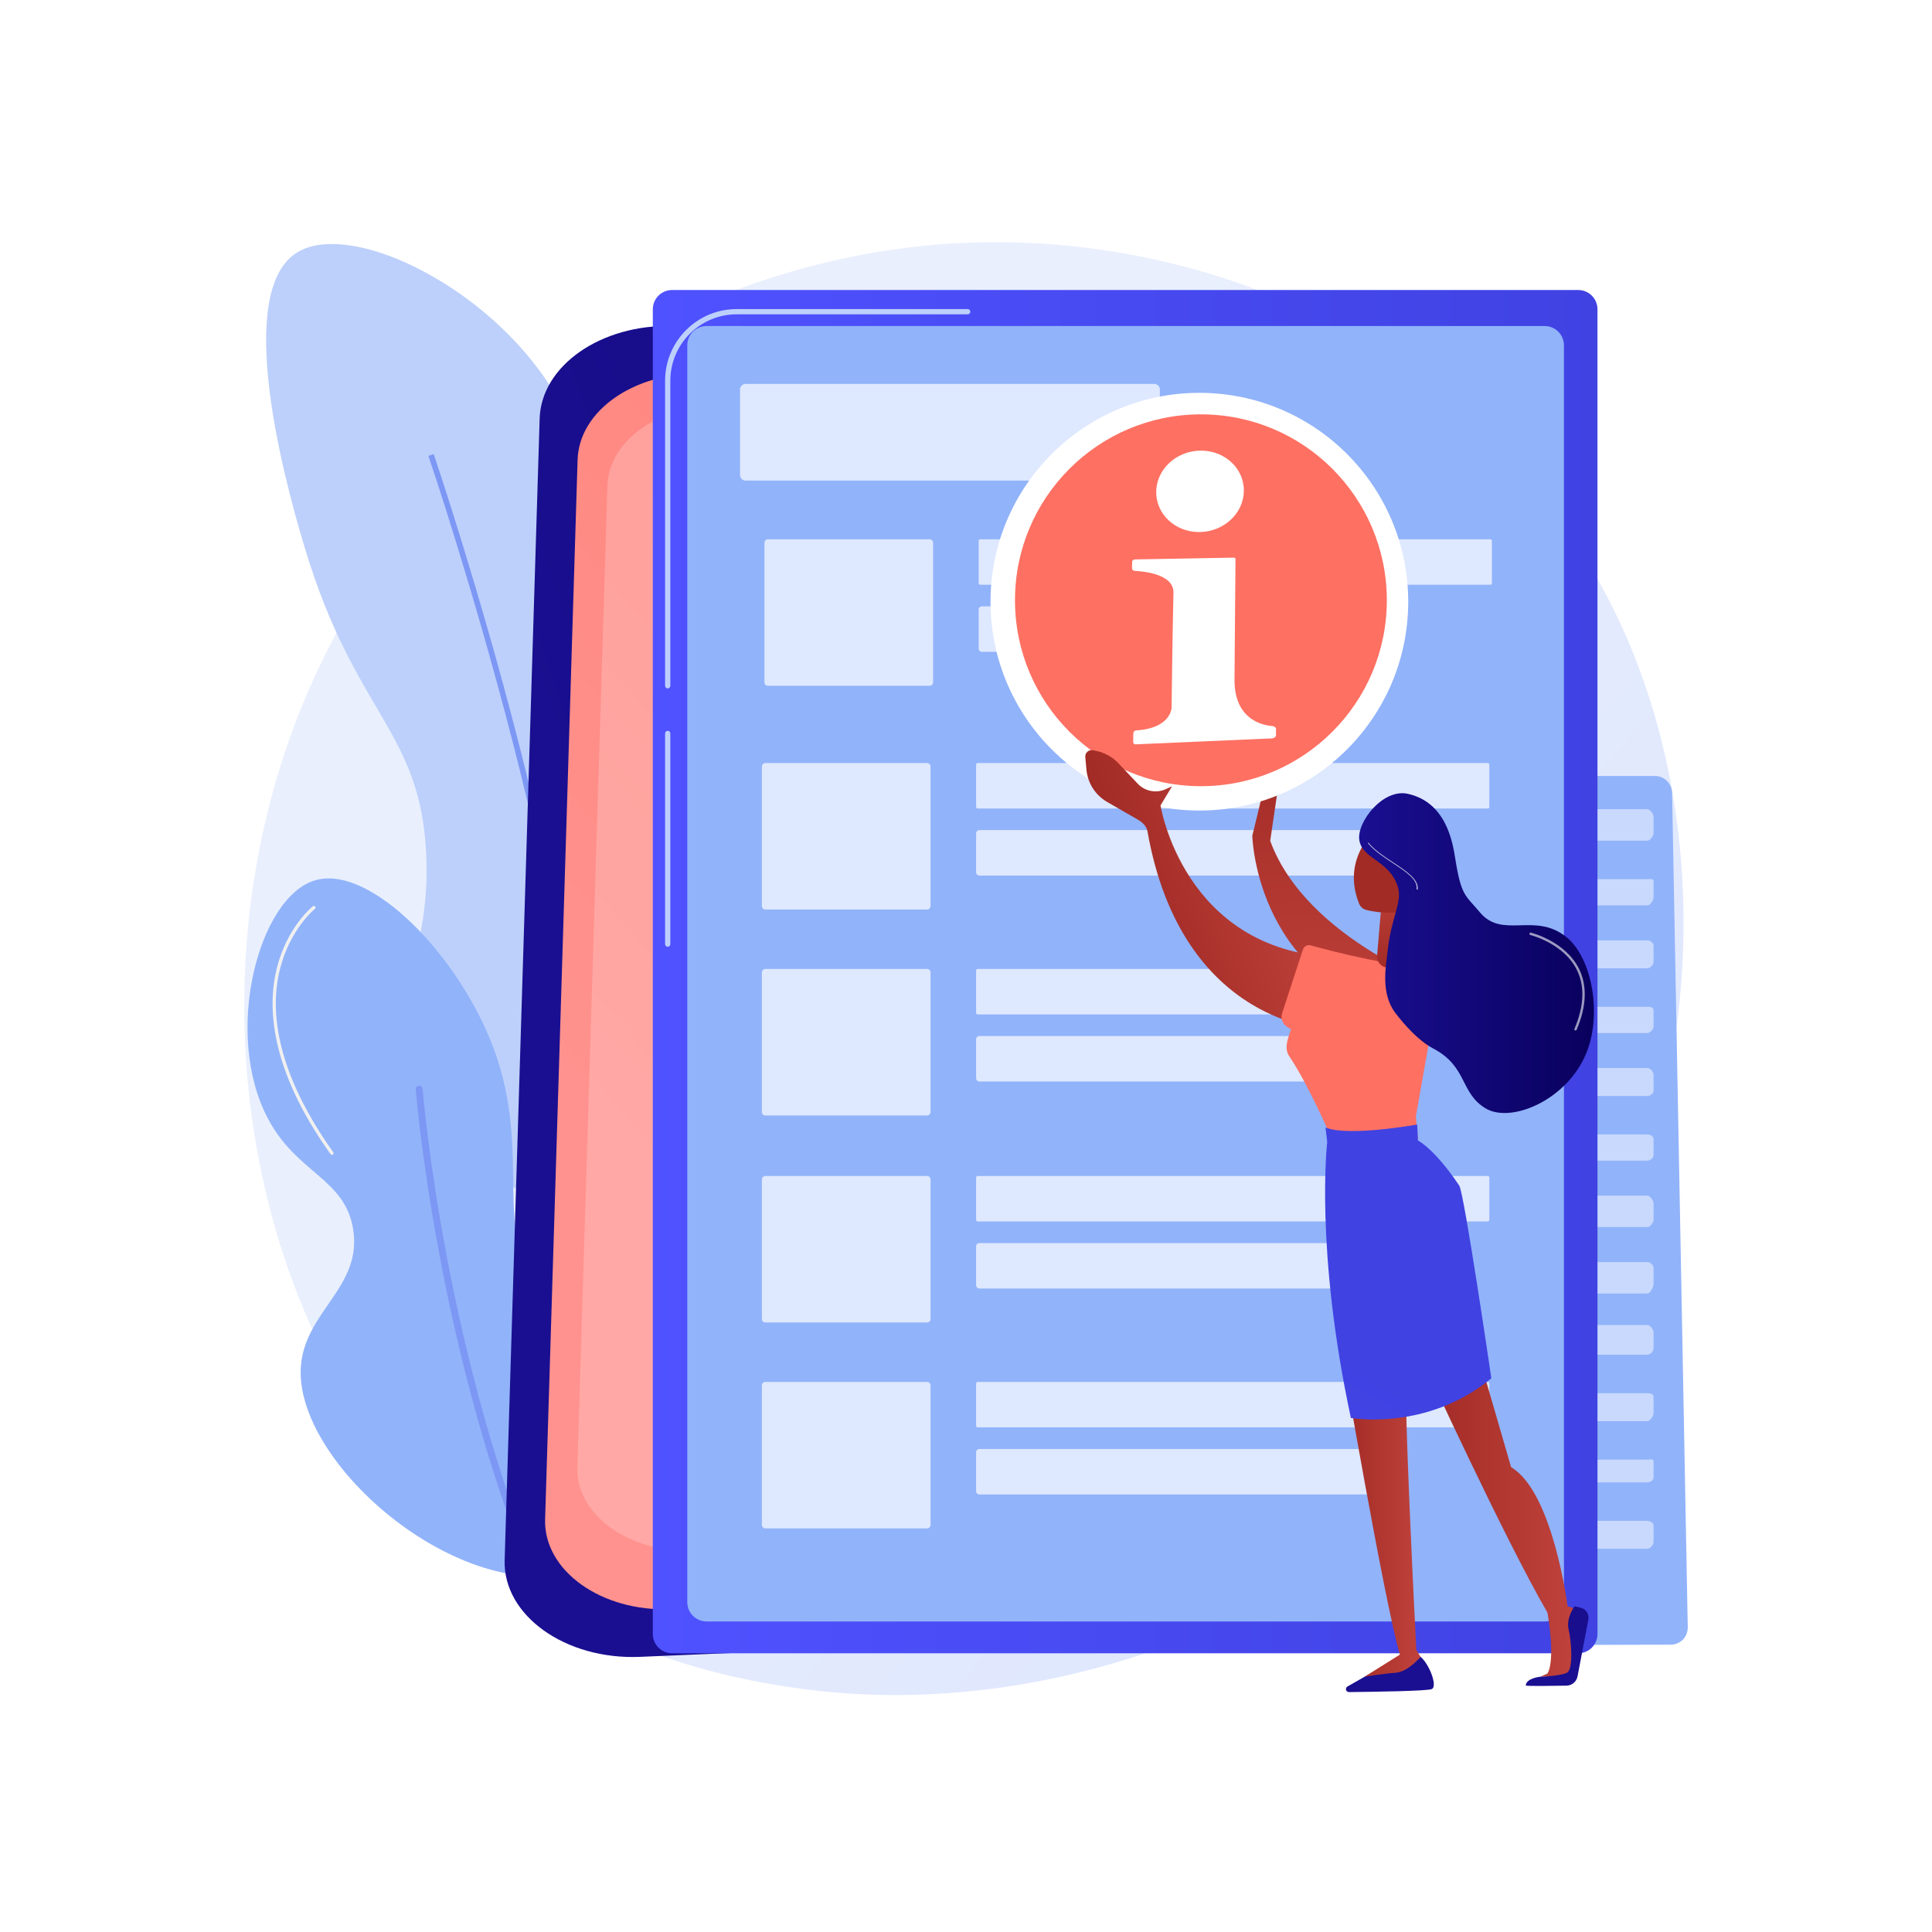 <?xml version="1.0" encoding="utf-8"?>
<!-- Generator: Adobe Illustrator 27.5.0, SVG Export Plug-In . SVG Version: 6.00 Build 0)  -->
<svg version="1.1" xmlns="http://www.w3.org/2000/svg" xmlns:xlink="http://www.w3.org/1999/xlink" x="0px" y="0px"
	 viewBox="0 0 3710 3710" style="enable-background:new 0 0 3710 3710;" xml:space="preserve">
<g id="Background">
	<g>
		<g>
			<rect style="fill:#FFFFFF;" width="3710" height="3710"/>
		</g>
	</g>
</g>
<g id="Illustration">
	<g>
		<linearGradient id="SVGID_1_" gradientUnits="userSpaceOnUse" x1="3469.668" y1="3292.758" x2="1394.807" y2="1477.255">
			<stop  offset="0" style="stop-color:#DAE3FE"/>
			<stop  offset="1" style="stop-color:#E9EFFD"/>
		</linearGradient>
		<path style="fill:url(#SVGID_1_);" d="M3117.05,2349.886c-268.156,631.398-982.46,985.112-1601.907,889.699
			c-100.796-15.526-377.132-61.774-621.79-279.958c-470.982-420.02-571.705-1251.715-191.778-1837.83
			c276.52-426.589,772.211-668.408,1243.214-656.312c101.454,2.605,490.269,18.663,831.969,300.422
			c50.189,41.385,160.886,139.727,260.65,295.739C3271.674,1427.995,3291.81,1938.396,3117.05,2349.886z"/>
		<g>
			<path style="fill:#91B3FA;" d="M3210.912,1522.753c-0.333-17.7-14.776-32.595-32.48-32.595h-669.169
				c-17.941,0-33.53,15.986-33.53,33.927v1603.57c0,8.63,3.957,16.906,10.068,23.002c6.112,6.094,14.658,9.506,23.289,9.483
				l699.4-1.91c8.706-0.024,17.102-3.541,23.192-9.764c6.09-6.221,9.459-14.988,9.296-23.692L3210.912,1522.753z"/>
			<g style="opacity:0.5;">
				<g>
					<path style="fill:#FFFFFF;" d="M2700.75,1553.92h-172.901c-5.143,0-3.893,8.977-3.893,14.477v31.296
						c0,5.499-1.25,14.664,3.893,14.664h172.901c5.141,0,7.872-9.164,7.872-14.664v-31.296
						C2708.622,1562.897,2705.891,1553.92,2700.75,1553.92z"/>
					<path style="fill:#FFFFFF;" d="M2932.171,1553.92h-172.901c-5.142,0-7,8.977-7,14.477v31.296c0,5.499,1.858,14.664,7,14.664
						h172.901c5.141,0,4.765-9.164,4.765-14.664v-31.296C2936.936,1562.897,2937.313,1553.92,2932.171,1553.92z"/>
					<path style="fill:#FFFFFF;" d="M3163.593,1553.92h-172.901c-5.143,0-13.465,8.977-13.465,14.477v31.296
						c0,5.499,8.322,14.664,13.465,14.664h172.901c5.141,0,11.73-9.164,11.73-14.664v-31.296
						C3175.323,1562.897,3168.734,1553.92,3163.593,1553.92z"/>
				</g>
				<g>
					<path style="fill:#FFFFFF;" d="M2700.75,1688.222h-172.901c-5.143,0-3.893-1.565-3.893,3.935v31.295
						c0,5.499-1.25,15.133,3.893,15.133h172.901c5.141,0,7.872-9.634,7.872-15.133v-31.295
						C2708.622,1686.657,2705.891,1688.222,2700.75,1688.222z"/>
					<path style="fill:#FFFFFF;" d="M2932.171,1688.222h-172.901c-5.142,0-7-1.565-7,3.935v31.295c0,5.499,1.858,15.133,7,15.133
						h172.901c5.141,0,4.765-9.634,4.765-15.133v-31.295C2936.936,1686.657,2937.313,1688.222,2932.171,1688.222z"/>
					<path style="fill:#FFFFFF;" d="M3163.593,1688.222h-172.901c-5.143,0-13.465-1.565-13.465,3.935v31.295
						c0,5.499,8.322,15.133,13.465,15.133h172.901c5.141,0,11.73-9.634,11.73-15.133v-31.295
						C3175.323,1686.657,3168.734,1688.222,3163.593,1688.222z"/>
				</g>
				<g>
					<path style="fill:#FFFFFF;" d="M2700.75,1805.737h-172.901c-5.143,0-3.893,4.681-3.893,10.18v31.295
						c0,5.5-1.25,12.245,3.893,12.245h172.901c5.141,0,7.872-6.746,7.872-12.245v-31.295
						C2708.622,1810.418,2705.891,1805.737,2700.75,1805.737z"/>
					<path style="fill:#FFFFFF;" d="M2932.171,1805.737h-172.901c-5.142,0-7,4.681-7,10.18v31.295c0,5.5,1.858,12.245,7,12.245
						h172.901c5.141,0,4.765-6.746,4.765-12.245v-31.295C2936.936,1810.418,2937.313,1805.737,2932.171,1805.737z"/>
					<path style="fill:#FFFFFF;" d="M3163.593,1805.737h-172.901c-5.143,0-13.465,4.681-13.465,10.18v31.295
						c0,5.5,8.322,12.245,13.465,12.245h172.901c5.141,0,11.73-6.746,11.73-12.245v-31.295
						C3175.323,1810.418,3168.734,1805.737,3163.593,1805.737z"/>
				</g>
				<g>
					<path style="fill:#FFFFFF;" d="M2700.75,1933.324h-172.901c-5.143,0-3.893,0.854-3.893,6.353v31.296
						c0,5.5-1.25,12.715,3.893,12.715h172.901c5.141,0,7.872-7.215,7.872-12.715v-31.296
						C2708.622,1934.178,2705.891,1933.324,2700.75,1933.324z"/>
					<path style="fill:#FFFFFF;" d="M2932.171,1933.324h-172.901c-5.142,0-7,0.854-7,6.353v31.296c0,5.5,1.858,12.715,7,12.715
						h172.901c5.141,0,4.765-7.215,4.765-12.715v-31.296C2936.936,1934.178,2937.313,1933.324,2932.171,1933.324z"/>
					<path style="fill:#FFFFFF;" d="M3163.593,1933.324h-172.901c-5.143,0-13.465,0.854-13.465,6.353v31.296
						c0,5.5,8.322,12.715,13.465,12.715h172.901c5.141,0,11.73-7.215,11.73-12.715v-31.296
						C3175.323,1934.178,3168.734,1933.324,3163.593,1933.324z"/>
				</g>
				<g>
					<path style="fill:#FFFFFF;" d="M2700.75,2050.839h-172.901c-5.143,0-3.893,7.099-3.893,12.598v31.296
						c0,5.5-1.25,9.827,3.893,9.827h172.901c5.141,0,7.872-4.327,7.872-9.827v-31.296
						C2708.622,2057.938,2705.891,2050.839,2700.75,2050.839z"/>
					<path style="fill:#FFFFFF;" d="M2932.171,2050.839h-172.901c-5.142,0-7,7.099-7,12.598v31.296c0,5.5,1.858,9.827,7,9.827
						h172.901c5.141,0,4.765-4.327,4.765-9.827v-31.296C2936.936,2057.938,2937.313,2050.839,2932.171,2050.839z"/>
					<path style="fill:#FFFFFF;" d="M3163.593,2050.839h-172.901c-5.143,0-13.465,7.099-13.465,12.598v31.296
						c0,5.5,8.322,9.827,13.465,9.827h172.901c5.141,0,11.73-4.327,11.73-9.827v-31.296
						C3175.323,2057.938,3168.734,2050.839,3163.593,2050.839z"/>
				</g>
				<g>
					<path style="fill:#FFFFFF;" d="M2700.75,2178.427h-172.901c-5.143,0-3.893,3.272-3.893,8.771v31.296
						c0,5.499-1.25,10.296,3.893,10.296h172.901c5.141,0,7.872-4.797,7.872-10.296v-31.296
						C2708.622,2181.698,2705.891,2178.427,2700.75,2178.427z"/>
					<path style="fill:#FFFFFF;" d="M2932.171,2178.427h-172.901c-5.142,0-7,3.272-7,8.771v31.296c0,5.499,1.858,10.296,7,10.296
						h172.901c5.141,0,4.765-4.797,4.765-10.296v-31.296C2936.936,2181.698,2937.313,2178.427,2932.171,2178.427z"/>
					<path style="fill:#FFFFFF;" d="M3163.593,2178.427h-172.901c-5.143,0-13.465,3.272-13.465,8.771v31.296
						c0,5.499,8.322,10.296,13.465,10.296h172.901c5.141,0,11.73-4.797,11.73-10.296v-31.296
						C3175.323,2181.698,3168.734,2178.427,3163.593,2178.427z"/>
				</g>
				<g>
					<path style="fill:#FFFFFF;" d="M2700.75,2295.941h-172.901c-5.143,0-3.893,9.517-3.893,15.017v31.295
						c0,5.5-1.25,14.125,3.893,14.125h172.901c5.141,0,7.872-8.624,7.872-14.125v-31.295
						C2708.622,2305.458,2705.891,2295.941,2700.75,2295.941z"/>
					<path style="fill:#FFFFFF;" d="M2932.171,2295.941h-172.901c-5.142,0-7,9.517-7,15.017v31.295c0,5.5,1.858,14.125,7,14.125
						h172.901c5.141,0,4.765-8.624,4.765-14.125v-31.295C2936.936,2305.458,2937.313,2295.941,2932.171,2295.941z"/>
					<path style="fill:#FFFFFF;" d="M3163.593,2295.941h-172.901c-5.143,0-13.465,9.517-13.465,15.017v31.295
						c0,5.5,8.322,14.125,13.465,14.125h172.901c5.141,0,11.73-8.624,11.73-14.125v-31.295
						C3175.323,2305.458,3168.734,2295.941,3163.593,2295.941z"/>
				</g>
				<g>
					<path style="fill:#FFFFFF;" d="M2700.75,2423.529h-172.901c-5.143,0-3.893,5.69-3.893,11.189v31.295
						c0,5.5-1.25,17.951,3.893,17.951h172.901c5.141,0,7.872-12.451,7.872-17.951v-31.295
						C2708.622,2429.219,2705.891,2423.529,2700.75,2423.529z"/>
					<path style="fill:#FFFFFF;" d="M2932.171,2423.529h-172.901c-5.142,0-7,5.69-7,11.189v31.295c0,5.5,1.858,17.951,7,17.951
						h172.901c5.141,0,4.765-12.451,4.765-17.951v-31.295C2936.936,2429.219,2937.313,2423.529,2932.171,2423.529z"/>
					<path style="fill:#FFFFFF;" d="M3163.593,2423.529h-172.901c-5.143,0-13.465,5.69-13.465,11.189v31.295
						c0,5.5,8.322,17.951,13.465,17.951h172.901c5.141,0,11.73-12.451,11.73-17.951v-31.295
						C3175.323,2429.219,3168.734,2423.529,3163.593,2423.529z"/>
				</g>
				<g>
					<path style="fill:#FFFFFF;" d="M2700.75,2544.401h-172.901c-5.143,0-3.893,8.578-3.893,14.077v31.296
						c0,5.5-1.25,11.706,3.893,11.706h172.901c5.141,0,7.872-6.206,7.872-11.706v-31.296
						C2708.622,2552.979,2705.891,2544.401,2700.75,2544.401z"/>
					<path style="fill:#FFFFFF;" d="M2932.171,2544.401h-172.901c-5.142,0-7,8.578-7,14.077v31.296c0,5.5,1.858,11.706,7,11.706
						h172.901c5.141,0,4.765-6.206,4.765-11.706v-31.296C2936.936,2552.979,2937.313,2544.401,2932.171,2544.401z"/>
					<path style="fill:#FFFFFF;" d="M3163.593,2544.401h-172.901c-5.143,0-13.465,8.578-13.465,14.077v31.296
						c0,5.5,8.322,11.706,13.465,11.706h172.901c5.141,0,11.73-6.206,11.73-11.706v-31.296
						C3175.323,2552.979,3168.734,2544.401,3163.593,2544.401z"/>
				</g>
				<g>
					<path style="fill:#FFFFFF;" d="M2700.75,2675.346h-172.901c-5.143,0-3.893,1.393-3.893,6.892v31.296
						c0,5.5-1.25,15.533,3.893,15.533h172.901c5.141,0,7.872-10.033,7.872-15.533v-31.296
						C2708.622,2676.739,2705.891,2675.346,2700.75,2675.346z"/>
					<path style="fill:#FFFFFF;" d="M2932.171,2675.346h-172.901c-5.142,0-7,1.393-7,6.892v31.296c0,5.5,1.858,15.533,7,15.533
						h172.901c5.141,0,4.765-10.033,4.765-15.533v-31.296C2936.936,2676.739,2937.313,2675.346,2932.171,2675.346z"/>
					<path style="fill:#FFFFFF;" d="M3163.593,2675.346h-172.901c-5.143,0-13.465,1.393-13.465,6.892v31.296
						c0,5.5,8.322,15.533,13.465,15.533h172.901c5.141,0,11.73-10.033,11.73-15.533v-31.296
						C3175.323,2676.739,3168.734,2675.346,3163.593,2675.346z"/>
				</g>
				<g>
					<path style="fill:#FFFFFF;" d="M2700.75,2802.935h-172.901c-5.143,0-3.893-2.436-3.893,3.063v31.296
						c0,5.5-1.25,9.288,3.893,9.288h172.901c5.141,0,7.872-3.788,7.872-9.288v-31.296
						C2708.622,2800.5,2705.891,2802.935,2700.75,2802.935z"/>
					<path style="fill:#FFFFFF;" d="M2932.171,2802.935h-172.901c-5.142,0-7-2.436-7,3.063v31.296c0,5.5,1.858,9.288,7,9.288
						h172.901c5.141,0,4.765-3.788,4.765-9.288v-31.296C2936.936,2800.5,2937.313,2802.935,2932.171,2802.935z"/>
					<path style="fill:#FFFFFF;" d="M3163.593,2802.935h-172.901c-5.143,0-13.465-2.436-13.465,3.063v31.296
						c0,5.5,8.322,9.288,13.465,9.288h172.901c5.141,0,11.73-3.788,11.73-9.288v-31.296
						C3175.323,2800.5,3168.734,2802.935,3163.593,2802.935z"/>
				</g>
				<g>
					<path style="fill:#FFFFFF;" d="M2700.75,2920.448h-172.901c-5.143,0-3.893,3.812-3.893,9.31v31.296
						c0,5.5-1.25,13.115,3.893,13.115h172.901c5.141,0,7.872-7.615,7.872-13.115v-31.296
						C2708.622,2924.26,2705.891,2920.448,2700.75,2920.448z"/>
					<path style="fill:#FFFFFF;" d="M2932.171,2920.448h-172.901c-5.142,0-7,3.812-7,9.31v31.296c0,5.5,1.858,13.115,7,13.115
						h172.901c5.141,0,4.765-7.615,4.765-13.115v-31.296C2936.936,2924.26,2937.313,2920.448,2932.171,2920.448z"/>
					<path style="fill:#FFFFFF;" d="M3163.593,2920.448h-172.901c-5.143,0-13.465,3.812-13.465,9.31v31.296
						c0,5.5,8.322,13.115,13.465,13.115h172.901c5.141,0,11.73-7.615,11.73-13.115v-31.296
						C3175.323,2924.26,3168.734,2920.448,3163.593,2920.448z"/>
				</g>
			</g>
		</g>
		<g>
			<path style="fill:#BDD0FB;" d="M1136.173,2306.859c-121.946,29.966-284.9-97.297-341.906-241.613
				c-58.664-148.514,34.073-215.849,24.203-425.055c-11.212-237.651-136.417-268.076-232.184-584.888
				c-21.607-71.479-146.645-485.124-17.723-569.308c119.202-77.837,471.998,115.216,543.863,378.881
				c51.244,188.006-78.066,273.527-17.698,492.468c52.97,192.106,170.045,189.809,223.026,375.07
				C1382.255,1957.955,1296.29,2267.514,1136.173,2306.859z"/>
			<path style="fill:#7D97F4;" d="M1129.753,2364.833c21.985-257.536-59.954-649.797-132.565-933.514
				C918.576,1124.147,833.674,874.5,832.826,872.012l-10.107,3.451c0.848,2.482,85.635,251.799,164.144,558.578
				c72.395,282.892,154.106,673.854,132.248,929.885L1129.753,2364.833z"/>
		</g>
		<g>
			<path style="fill:#91B3FA;" d="M1135.967,3005.551c166.08-78.081,233.638-366.761,145.068-465.102
				c-59.845-66.447-152.161-2.905-235.862-72.669c-106.867-89.074-19.198-245.018-97.491-455.116
				c-66.628-178.796-236.886-352.365-341.748-322.467c-109.768,31.296-177.651,294.029-91.676,457.333
				c55.91,106.199,147.778,115.059,163.808,212.36c18.6,112.903-95.468,159.38-100.516,267.895
				C568.48,2822.709,916.254,3108.847,1135.967,3005.551z"/>
			<path style="fill:#7D97F4;" d="M1045.168,3076.475c0.97,0.04,1.963-0.133,2.913-0.548c3.357-1.463,4.892-5.369,3.429-8.724
				c-197.422-453.051-239.566-970.989-239.97-976.167c-0.283-3.651-3.477-6.383-7.122-6.095c-3.649,0.283-6.38,3.473-6.095,7.122
				c0.404,5.201,42.73,525.363,241.033,980.434C1040.405,3074.904,1042.71,3076.375,1045.168,3076.475z"/>
			<path style="fill:#F0F0F0;" d="M637.243,2217.594c0.68,0.028,1.375-0.164,1.972-0.588c1.422-1.02,1.751-2.997,0.733-4.419
				c-64.477-90.13-134.53-224.439-102.101-352.468c19.313-76.248,66.464-114.5,66.938-114.877c1.368-1.09,1.595-3.081,0.505-4.451
				c-1.091-1.37-3.085-1.597-4.452-0.504c-2.003,1.593-49.299,39.975-69.132,118.277c-18.229,71.964-15.14,192.441,103.089,357.706
				C635.385,2217.097,636.302,2217.555,637.243,2217.594z"/>
			<path style="fill:#F0F0F0;" d="M1152.214,2967.356c1.01,0.042,2.021-0.4,2.67-1.268
				c110.818-148.349,151.301-264.822,120.324-346.179c-27.54-72.333-103.876-88.706-104.644-88.865
				c-1.718-0.339-3.385,0.757-3.737,2.47c-0.35,1.71,0.753,3.387,2.467,3.739c0.734,0.151,73.769,15.91,100.023,84.989
				c30.096,79.197-10.111,193.606-119.507,340.053c-1.048,1.403-0.761,3.387,0.641,4.435
				C1150.982,2967.126,1151.598,2967.331,1152.214,2967.356z"/>
		</g>
		<g>
			<g>
				
					<linearGradient id="SVGID_00000049919036320800750530000007504795103140760711_" gradientUnits="userSpaceOnUse" x1="5050.334" y1="862.661" x2="1195.848" y2="2138.537">
					<stop  offset="0" style="stop-color:#09005D"/>
					<stop  offset="1" style="stop-color:#1A0F91"/>
				</linearGradient>
				<path style="fill:url(#SVGID_00000049919036320800750530000007504795103140760711_);" d="M1291.813,626.093l1350.631,39.177
					c129.09,3.744,232.261,80.724,236.2,176.237l86.16,2089.402c4.063,98.543-98.735,181.548-231.806,187.172l-1504.009,63.569
					c-143.327,6.059-263.176-79.591-259.921-185.751l67.218-2192.148C1039.401,702.128,1154.493,622.11,1291.813,626.093z"/>
				
					<linearGradient id="SVGID_00000119116863188140869930000001069856167375878541_" gradientUnits="userSpaceOnUse" x1="2866.556" y1="1138.093" x2="443.649" y2="3913.626" gradientTransform="matrix(0 1 1 0 237.246 -443.102)">
					<stop  offset="0" style="stop-color:#FF928E"/>
					<stop  offset="1" style="stop-color:#FE7062"/>
				</linearGradient>
				<path style="fill:url(#SVGID_00000119116863188140869930000001069856167375878541_);" d="M1346.346,717.77l1253.734,36.366
					c119.829,3.476,215.599,74.933,219.254,163.593l79.978,1939.504c3.772,91.474-91.651,168.523-215.176,173.744l-1396.107,59.009
					c-133.045,5.623-244.295-73.881-241.274-172.425l62.396-2034.878C1112.043,788.35,1218.878,714.072,1346.346,717.77z"/>
				<path style="opacity:0.2;fill:#FFFFFF;" d="M1386.231,779.56l1161.749,33.698c111.038,3.221,199.781,69.436,203.168,151.591
					l74.111,1797.204c3.495,84.762-84.928,156.16-199.39,160.997l-1293.677,54.679c-123.284,5.21-226.371-68.461-223.572-159.775
					l57.817-1885.581C1169.118,844.961,1268.115,776.133,1386.231,779.56z"/>
			</g>
		</g>
		<g>
			<g>
				
					<linearGradient id="SVGID_00000140717208407825350440000007530162816488423585_" gradientUnits="userSpaceOnUse" x1="1253.592" y1="1865.855" x2="3067.621" y2="1865.855">
					<stop  offset="0" style="stop-color:#4F52FF"/>
					<stop  offset="1" style="stop-color:#4042E2"/>
				</linearGradient>
				<path style="fill:url(#SVGID_00000140717208407825350440000007530162816488423585_);" d="M3030.607,3174.802H1290.606
					c-20.442,0-37.014-16.572-37.014-37.014V593.923c0-20.442,16.572-37.014,37.014-37.014h1740.001
					c20.442,0,37.014,16.572,37.014,37.014v2543.865C3067.621,3158.23,3051.049,3174.802,3030.607,3174.802z"/>
				<path style="fill:#91B3FA;" d="M2966.202,3113.692H1356.804c-20.442,0-37.014-16.572-37.014-37.014V663.085
					c0-20.442,16.572-37.014,37.014-37.014h1609.398c20.442,0,37.014,16.572,37.014,37.014v2413.593
					C3003.216,3097.12,2986.644,3113.692,2966.202,3113.692z"/>
				<g>
					<path style="fill:#BDD0FB;" d="M1282.215,1321.979c-2.781,0-5.036-2.256-5.036-5.036V730.989
						c0-75.804,61.672-137.473,137.477-137.473h443.618c2.781,0,5.036,2.256,5.036,5.036c0,2.781-2.256,5.036-5.036,5.036h-443.618
						c-70.25,0-127.404,57.151-127.404,127.401v585.954C1287.251,1319.723,1284.995,1321.979,1282.215,1321.979z"/>
					<path style="fill:#BDD0FB;" d="M1282.215,1818.016c-2.781,0-5.036-2.256-5.036-5.036v-404.603c0-2.78,2.256-5.036,5.036-5.036
						c2.78,0,5.036,2.256,5.036,5.036v404.603C1287.251,1815.761,1284.995,1818.016,1282.215,1818.016z"/>
				</g>
			</g>
			<g style="opacity:0.7;">
				<path style="fill:#FFFFFF;" d="M2216.578,922.896h-784.81c-5.906,0-10.693-4.788-10.693-10.693v-164.25
					c0-5.906,4.787-10.693,10.693-10.693h784.81c5.906,0,10.693,4.787,10.693,10.693v164.25
					C2227.271,918.109,2222.484,922.896,2216.578,922.896z"/>
				<path style="fill:#FFFFFF;" d="M1785.136,1316.938h-310.474c-3.7,0-6.699-2.999-6.699-6.699v-267.945
					c0-3.7,2.999-6.699,6.699-6.699h310.474c3.7,0,6.699,3,6.699,6.699v267.945
					C1791.836,1313.938,1788.836,1316.938,1785.136,1316.938z"/>
				<path style="fill:#FFFFFF;" d="M2861.942,1122.916h-979.697c-1.614,0-2.922-1.308-2.922-2.922v-81.477
					c0-1.614,1.308-2.922,2.922-2.922h979.697c1.614,0,2.922,1.308,2.922,2.922v81.477
					C2864.864,1121.607,2863.556,1122.916,2861.942,1122.916z"/>
				<path style="fill:#FFFFFF;" d="M2636.769,1251.726h-751.19c-3.455,0-6.256-2.801-6.256-6.256v-74.81
					c0-3.455,2.801-6.256,6.256-6.256h751.19c3.455,0,6.256,2.801,6.256,6.256v74.81
					C2643.024,1248.925,2640.223,1251.726,2636.769,1251.726z"/>
				<path style="fill:#FFFFFF;" d="M1780.226,1746.573h-310.474c-3.7,0-6.699-3-6.699-6.699v-267.945c0-3.7,2.999-6.699,6.699-6.699
					h310.474c3.7,0,6.699,2.999,6.699,6.699v267.945C1786.925,1743.573,1783.926,1746.573,1780.226,1746.573z"/>
				<path style="fill:#FFFFFF;" d="M2857.031,1552.551h-979.697c-1.614,0-2.922-1.308-2.922-2.922v-81.477
					c0-1.614,1.308-2.922,2.922-2.922h979.697c1.614,0,2.922,1.308,2.922,2.922v81.477
					C2859.953,1551.242,2858.645,1552.551,2857.031,1552.551z"/>
				<path style="fill:#FFFFFF;" d="M2631.858,1681.361h-751.19c-3.455,0-6.256-2.801-6.256-6.256v-74.81
					c0-3.455,2.801-6.256,6.256-6.256h751.19c3.455,0,6.256,2.801,6.256,6.256v74.81
					C2638.114,1678.56,2635.313,1681.361,2631.858,1681.361z"/>
				<path style="fill:#FFFFFF;" d="M1780.226,2142.011h-310.474c-3.7,0-6.699-3-6.699-6.699v-267.945c0-3.7,2.999-6.699,6.699-6.699
					h310.474c3.7,0,6.699,3,6.699,6.699v267.945C1786.925,2139.012,1783.926,2142.011,1780.226,2142.011z"/>
				<path style="fill:#FFFFFF;" d="M2857.031,1947.989h-979.697c-1.614,0-2.922-1.308-2.922-2.922v-81.477
					c0-1.614,1.308-2.922,2.922-2.922h979.697c1.614,0,2.922,1.308,2.922,2.922v81.477
					C2859.953,1946.681,2858.645,1947.989,2857.031,1947.989z"/>
				<path style="fill:#FFFFFF;" d="M2631.858,2076.8h-751.19c-3.455,0-6.256-2.801-6.256-6.256v-74.81
					c0-3.455,2.801-6.256,6.256-6.256h751.19c3.455,0,6.256,2.801,6.256,6.256v74.81
					C2638.114,2073.999,2635.313,2076.8,2631.858,2076.8z"/>
				<path style="fill:#FFFFFF;" d="M1780.226,2539.558h-310.474c-3.7,0-6.699-3-6.699-6.699v-267.945c0-3.7,2.999-6.699,6.699-6.699
					h310.474c3.7,0,6.699,3,6.699,6.699v267.945C1786.925,2536.559,1783.926,2539.558,1780.226,2539.558z"/>
				<path style="fill:#FFFFFF;" d="M2857.031,2345.536h-979.697c-1.614,0-2.922-1.308-2.922-2.922v-81.477
					c0-1.614,1.308-2.922,2.922-2.922h979.697c1.614,0,2.922,1.308,2.922,2.922v81.477
					C2859.953,2344.228,2858.645,2345.536,2857.031,2345.536z"/>
				<path style="fill:#FFFFFF;" d="M2631.858,2474.346h-751.19c-3.455,0-6.256-2.801-6.256-6.256v-74.81
					c0-3.455,2.801-6.256,6.256-6.256h751.19c3.455,0,6.256,2.801,6.256,6.256v74.81
					C2638.114,2471.546,2635.313,2474.346,2631.858,2474.346z"/>
				<path style="fill:#FFFFFF;" d="M1780.226,2934.997h-310.474c-3.7,0-6.699-3-6.699-6.699v-267.945c0-3.7,2.999-6.699,6.699-6.699
					h310.474c3.7,0,6.699,3,6.699,6.699v267.945C1786.925,2931.998,1783.926,2934.997,1780.226,2934.997z"/>
				<path style="fill:#FFFFFF;" d="M2857.031,2740.975h-979.697c-1.614,0-2.922-1.308-2.922-2.922v-81.477
					c0-1.614,1.308-2.922,2.922-2.922h979.697c1.614,0,2.922,1.308,2.922,2.922v81.477
					C2859.953,2739.667,2858.645,2740.975,2857.031,2740.975z"/>
				<path style="fill:#FFFFFF;" d="M2631.858,2869.785h-751.19c-3.455,0-6.256-2.801-6.256-6.256v-74.81
					c0-3.455,2.801-6.256,6.256-6.256h751.19c3.455,0,6.256,2.801,6.256,6.256v74.81
					C2638.114,2866.985,2635.313,2869.785,2631.858,2869.785z"/>
			</g>
		</g>
		<g>
			
				<linearGradient id="SVGID_00000084497020343343673100000000446424111138052790_" gradientUnits="userSpaceOnUse" x1="-1384.76" y1="1400.107" x2="-1401.712" y2="2006.123" gradientTransform="matrix(-1 0 0 1 1197.939 0)">
				<stop  offset="0" style="stop-color:#A22B25"/>
				<stop  offset="1" style="stop-color:#C0423C"/>
			</linearGradient>
			<path style="fill:url(#SVGID_00000084497020343343673100000000446424111138052790_);" d="M2404.764,1604.981
				c0,0,6.831,297.309,319.438,349.447l56.12-55.402c0,0-270.696-92.037-341.16-284.376l15.052-102.003l-10.608-67.504
				L2404.764,1604.981z"/>
			<g>
				<circle style="fill:#FFFFFF;" cx="2303.13" cy="1155.418" r="401.056"/>
				
					<linearGradient id="SVGID_00000083800409210181332450000017901582167223004603_" gradientUnits="userSpaceOnUse" x1="3115.975" y1="72.85" x2="2773.503" y2="529.479">
					<stop  offset="0" style="stop-color:#FF928E"/>
					<stop  offset="1" style="stop-color:#FE7062"/>
				</linearGradient>
				
					<circle style="fill:url(#SVGID_00000083800409210181332450000017901582167223004603_);" cx="2306.095" cy="1152.69" r="357.012"/>
				<g>
					<path style="fill:#FFFFFF;" d="M2443.307,1394.219c-17.613-1.272-73.341-11.537-72.701-89.505l1.885-229.531
						c0.024-2.917-0.152-4.411-3.248-4.356l-189.296,3.407c-3.183,0.058-5.8,1.625-5.865,4.584l-0.27,12.262
						c-0.062,2.824,2.234,5.113,5.259,5.248c18.104,0.815,75.487,6.23,74.328,42.412c-1.385,43.147-3.625,220.855-3.625,220.855
						s-1.361,38.997-68.128,42.999c-3.21,0.192-5.25,2.764-5.314,5.816l-0.33,15.529c-0.066,3.103,1.347,5.556,4.607,5.414
						l262.303-11.443c3.136-0.137,7.344-2.785,7.353-5.824l0.035-12.714C2450.308,1396.585,2446.164,1394.426,2443.307,1394.219z"/>
					<path style="fill:#FFFFFF;" d="M2303.936,1021.684c46.581-0.668,84.364-36.292,84.672-79.336
						c0.306-42.787-36.567-77.175-82.635-77.039c-46.379,0.137-84.871,35.171-85.693,78.488
						C2219.454,987.379,2257.037,1022.357,2303.936,1021.684z"/>
				</g>
			</g>
			<g>
				
					<linearGradient id="SVGID_00000001630450782846632330000017640777822913761447_" gradientUnits="userSpaceOnUse" x1="578.701" y1="2884.115" x2="871.582" y2="2884.115" gradientTransform="matrix(1 0 0 1 2153.959 0)">
					<stop  offset="0" style="stop-color:#A22B25"/>
					<stop  offset="1" style="stop-color:#C0423C"/>
				</linearGradient>
				<path style="fill:url(#SVGID_00000001630450782846632330000017640777822913761447_);" d="M2732.66,2613.743
					c0,0,156.675,341.475,238.875,482.913c0,0,16.326,88.995,0,116.981l-13.914,6.184l64.936-1.933c0,0,5.769-119.708,1.264-126.395
					c-4.506-6.687-13.516-6.248-13.516-6.248s-27.843-220.594-108.481-267.673l-78.147-269.163L2732.66,2613.743z"/>
				
					<linearGradient id="SVGID_00000055683898249173693850000015565124678270022564_" gradientUnits="userSpaceOnUse" x1="981.274" y1="2229.145" x2="836.23" y2="3171.923" gradientTransform="matrix(1 0 0 1 2153.959 0)">
					<stop  offset="0" style="stop-color:#09005D"/>
					<stop  offset="1" style="stop-color:#1A0F91"/>
				</linearGradient>
				<path style="fill:url(#SVGID_00000055683898249173693850000015565124678270022564_);" d="M2929.888,3236.586
					c-0.096,1.566,50.706,0.85,78.303,0.347c10.189-0.187,18.877-7.348,21.049-17.306l20.84-109.49
					c1.981-10.405-4.626-20.512-14.952-22.872l-11.633-2.659c0,0-16.595,22.764-11.371,44.197
					c5.224,21.432,9.872,76.95-3.328,83.419c-13.201,6.469-51.175,7.599-51.175,7.599S2930.757,3222.485,2929.888,3236.586z"/>
				
					<linearGradient id="SVGID_00000124842746456938891030000014500053636373908648_" gradientUnits="userSpaceOnUse" x1="677.734" y1="2181.933" x2="532.69" y2="3124.713" gradientTransform="matrix(1 0 0 1 2153.959 0)">
					<stop  offset="0" style="stop-color:#09005D"/>
					<stop  offset="1" style="stop-color:#1A0F91"/>
				</linearGradient>
				<path style="fill:url(#SVGID_00000124842746456938891030000014500053636373908648_);" d="M2587.518,3238.573
					c-5.138,2.928-3.019,10.773,2.895,10.713c46.182-0.464,149.667-1.925,158.862-5.749c11.872-4.937-4.327-47.598-21.374-62.037
					l-94.131,30.722L2587.518,3238.573z"/>
				
					<linearGradient id="SVGID_00000140701178850298574920000002068168796752675518_" gradientUnits="userSpaceOnUse" x1="421.454" y1="2905.893" x2="573.942" y2="2905.893" gradientTransform="matrix(1 0 0 1 2153.959 0)">
					<stop  offset="0" style="stop-color:#A22B25"/>
					<stop  offset="1" style="stop-color:#C0423C"/>
				</linearGradient>
				<path style="fill:url(#SVGID_00000140701178850298574920000002068168796752675518_);" d="M2575.413,2591.964
					c0,0,84.132,489.795,112.774,585.338l-67.755,42.519c0,0,33.954-5.775,59.131-7.599c25.178-1.824,48.337-30.722,48.337-30.722
					l-8.117-12.947c0,0-25.39-487.128-19.209-542.442L2575.413,2591.964z"/>
				
					<linearGradient id="SVGID_00000114075596024394502180000003292945792102092435_" gradientUnits="userSpaceOnUse" x1="1032.221" y1="2502.454" x2="1364.264" y2="2502.454" gradientTransform="matrix(0.944 -0.33 0.33 0.944 381.588 -264.003)">
					<stop  offset="0" style="stop-color:#A22B25"/>
					<stop  offset="1" style="stop-color:#C0423C"/>
				</linearGradient>
				<path style="fill:url(#SVGID_00000114075596024394502180000003292945792102092435_);" d="M2228.531,1546.546
					c0,0,43.558,277.2,332.813,291.501l-10.697,138.665c0,0-280.797-4.288-347.142-380.245c-1.728-9.794-9.641-17.391-18.256-22.36
					l-59.22-34.156c-22.563-13.013-37.393-36.182-39.761-62.121l-2.202-24.109c-0.737-8.071,6.468-14.597,14.427-13.067l5.301,1.019
					c16.875,3.245,32.303,11.712,44.102,24.205l36.854,39.018c13.766,14.575,35.251,18.836,53.538,10.618l12.407-5.575
					L2228.531,1546.546z"/>
				
					<linearGradient id="SVGID_00000145030853964318936210000013365653730825153432_" gradientUnits="userSpaceOnUse" x1="3843.817" y1="1077.11" x2="3407.334" y2="1406.152">
					<stop  offset="0" style="stop-color:#FF928E"/>
					<stop  offset="1" style="stop-color:#FE7062"/>
				</linearGradient>
				<path style="fill:url(#SVGID_00000145030853964318936210000013365653730825153432_);" d="M2516.898,1815.406
					c38.808,10.762,170.283,45.348,252.361,43.935l-50.394,284.381l4.011,46.384l-164.306-0.737c0,0-46.253-107.419-82.746-160.974
					c-10.54-15.467-2.696-33.916,3.278-51.654l-8.207-5.464c-8.352-5.561-11.973-16.006-8.857-25.543l40.011-122.417
					C2504.126,1817.148,2510.624,1813.666,2516.898,1815.406z"/>
				
					<linearGradient id="SVGID_00000052070018410641053960000010181803915076512396_" gradientUnits="userSpaceOnUse" x1="1897.296" y1="3833.333" x2="2592.382" y2="2604.343">
					<stop  offset="0" style="stop-color:#4F52FF"/>
					<stop  offset="1" style="stop-color:#4042E2"/>
				</linearGradient>
				<path style="fill:url(#SVGID_00000052070018410641053960000010181803915076512396_);" d="M2545.404,2165.098l3.232,28.1
					c0,0-24.195,204.889,45.454,529.669c0,0,145.734,26.14,269.711-76.116c0,0-52.098-355.784-61.651-370.063
					c-47.579-71.121-79.275-86.583-79.275-86.583l-1.43-30.7C2721.446,2159.406,2588.844,2183.381,2545.404,2165.098z"/>
				
					<linearGradient id="SVGID_00000129912888636276853100000000736720880426652551_" gradientUnits="userSpaceOnUse" x1="-1498.693" y1="1853.578" x2="-1465.118" y2="1684.581" gradientTransform="matrix(-1 0 0 1 1197.939 0)">
					<stop  offset="0" style="stop-color:#A22B25"/>
					<stop  offset="1" style="stop-color:#C0423C"/>
				</linearGradient>
				<path style="fill:url(#SVGID_00000129912888636276853100000000736720880426652551_);" d="M2652.22,1743.527l-7.771,91.368
					c-1.069,12.565,8.842,23.354,21.452,23.354h69.255l-23.048-175.116L2652.22,1743.527z"/>
				
					<linearGradient id="SVGID_00000138563753855308123800000000253595840722088885_" gradientUnits="userSpaceOnUse" x1="1160.378" y1="2202.756" x2="1915.848" y2="2254.128" gradientTransform="matrix(0.985 -0.171 0.171 0.985 1254.086 -323.892)">
					<stop  offset="0" style="stop-color:#A22B25"/>
					<stop  offset="1" style="stop-color:#C0423C"/>
				</linearGradient>
				<path style="fill:url(#SVGID_00000138563753855308123800000000253595840722088885_);" d="M2667.01,1570.695
					c-2.927,2.614-97.512,62.431-57.238,164.419c2.38,6.026,7.472,10.601,13.754,12.188c16.113,4.072,50.289,9.9,88.115-0.703
					c52.439-14.699,71.235-113.93,65.038-140.779S2696.021,1544.787,2667.01,1570.695z"/>
				<g>
					
						<linearGradient id="SVGID_00000071545994438874751330000005227823691833068986_" gradientUnits="userSpaceOnUse" x1="-1862.915" y1="1830.249" x2="-1411.964" y2="1830.249" gradientTransform="matrix(-1 0 0 1 1197.939 0)">
						<stop  offset="0" style="stop-color:#09005D"/>
						<stop  offset="1" style="stop-color:#1A0F91"/>
					</linearGradient>
					<path style="fill:url(#SVGID_00000071545994438874751330000005227823691833068986_);" d="M2794.487,1648.567
						c11.501,73.337,19.997,70.384,46.986,103.011c43.744,52.881,106.321-1.632,167.157,48.48
						c43.919,36.176,65.079,128.73,44.004,203.457c-29.192,103.498-148.438,156.251-200.135,124.728
						c-49.408-30.127-34.064-80.086-100.541-114.957c-28.222-14.804-55.092-45.522-71.994-67.464
						c-29.588-38.411-18.378-91.394-15.303-120.11c6.675-62.309,27.818-93.223,20.146-120.607
						c-14.921-53.264-68.721-54.322-74.521-91.925c-5.281-34.242,45.166-99.146,92.639-88.919
						C2776.377,1540.085,2789.364,1615.895,2794.487,1648.567z"/>
					<path style="opacity:0.6;fill:#FFFFFF;" d="M3025.127,1978.839c1.012,0.174,2.044-0.374,2.475-1.387
						c18.964-44.805,20.603-83.947,4.866-116.341c-26.114-53.761-92.069-69.996-92.733-70.152c-1.021-0.36-2.439,0.492-2.736,1.75
						c-0.293,1.253,0.453,2.505,1.674,2.794c0.644,0.153,64.596,15.931,89.747,67.756c15.097,31.101,13.423,68.909-4.977,112.369
						c-0.501,1.185,0.022,2.556,1.171,3.059C3024.781,1978.756,3024.957,1978.81,3025.127,1978.839z"/>
					<path style="opacity:0.72;fill:#FFFFFF;" d="M2627.804,1618.02c0.995,1.212,2.06,2.452,3.231,3.749
						c11.505,12.698,28.195,23.715,44.343,34.368c25.516,16.83,49.593,32.722,47.039,52.02c-0.059,0.449-0.612,0.551-1.232,0.224
						c-0.13-0.069-0.246-0.146-0.355-0.233c-0.431-0.34-0.714-0.814-0.667-1.169c2.375-17.943-19.771-32.546-45.379-49.442
						c-16.388-10.815-33.324-21.991-45.219-35.121c-1.089-1.205-2.095-2.369-3.043-3.508
						C2626.951,1618.613,2627.378,1618.318,2627.804,1618.02z"/>
				</g>
			</g>
		</g>
	</g>
</g>
</svg>
